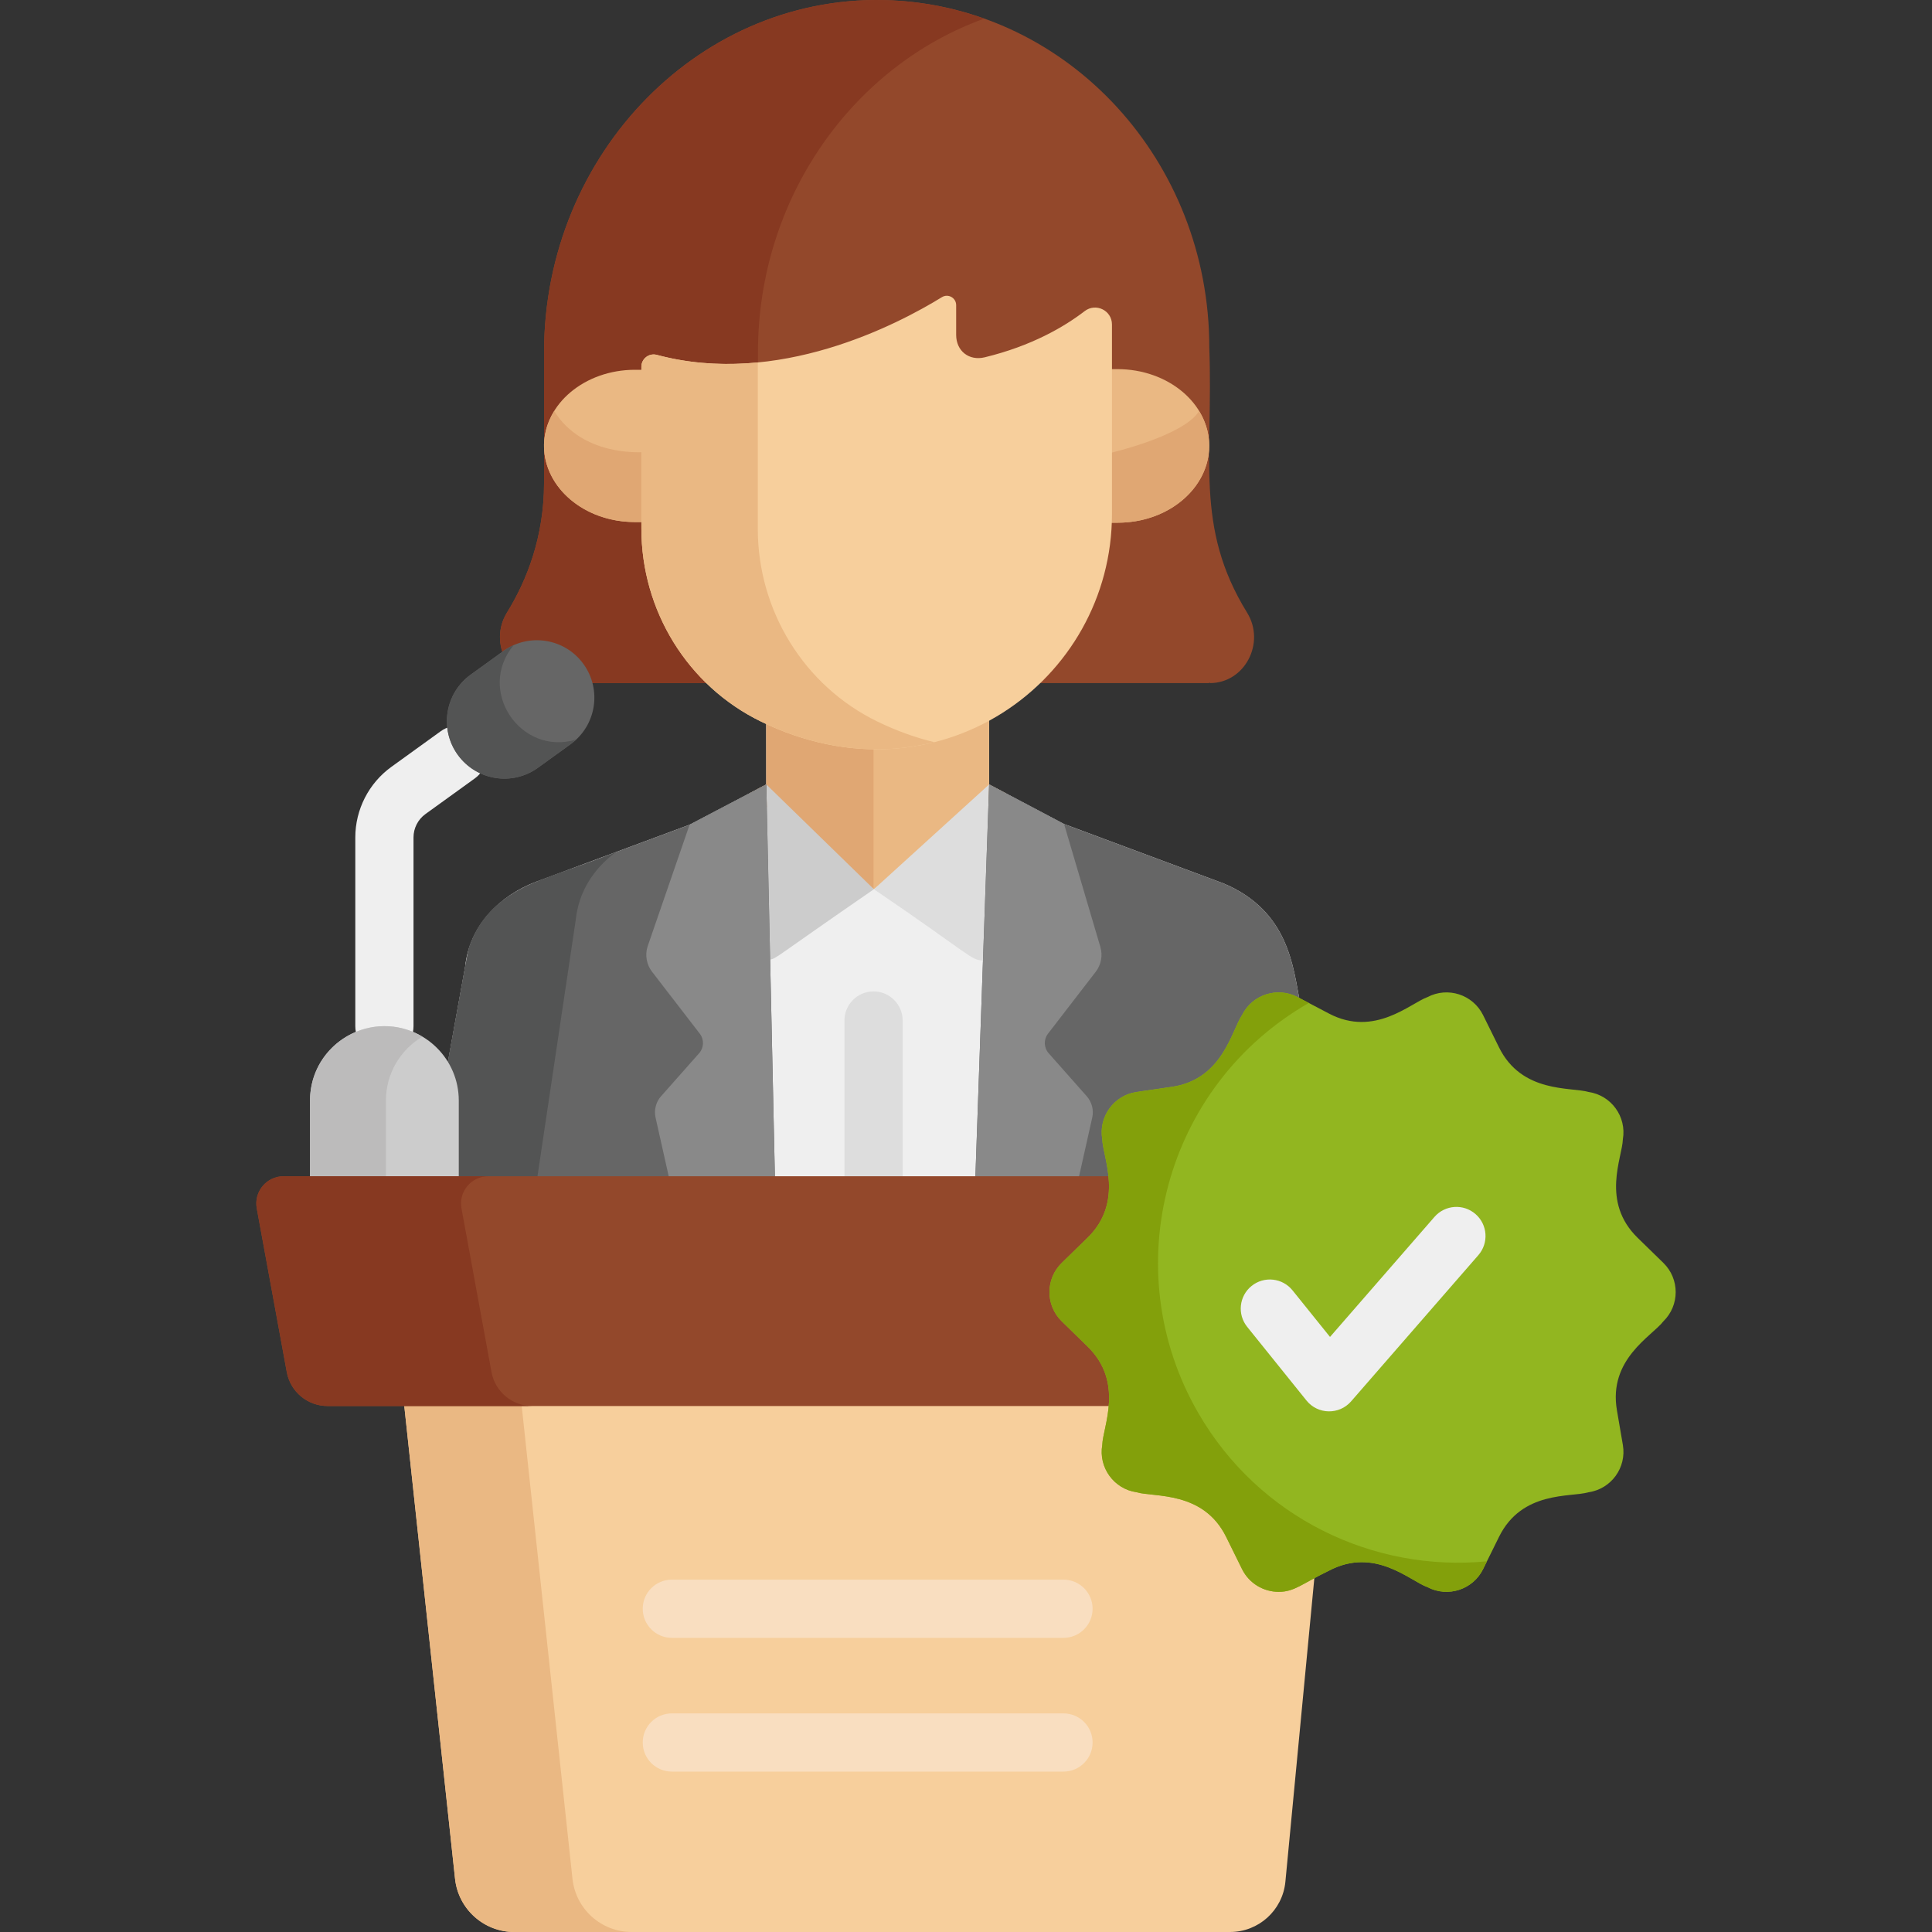 <?xml version="1.0" encoding="iso-8859-1"?>
<!-- Generator: Adobe Illustrator 19.0.0, SVG Export Plug-In . SVG Version: 6.00 Build 0)  -->
<svg version="1.1" id="Capa_1" xmlns="http://www.w3.org/2000/svg" xmlns:xlink="http://www.w3.org/1999/xlink" x="0px" y="0px"
	 viewBox="0 0 512 512" style="enable-background:new 0 0 512 512;" xml:space="preserve">
<rect x="0" y="0" width="512" height="512" fill="#333333" stroke="none"/>
<path style="fill:#EFEFEF;" d="M142.206,233.626c-9.651,3.604-17.81,11.535-18.952,22.641l-10.579,58.541h239.759l-7.915-49.113
	c-1.8-9.104-2.827-24.244-20.264-31.574l-42.266-15.745l-19.855-10.49v-20.995c-18.178,9.151-40.489,9.854-59.063,1.272
	l0.012,19.723l-20.334,10.672L142.206,233.626z"/>
<path style="fill:#EAB883;" d="M266.669,210.282L266.669,210.282l-4.535-2.396v-20.995c-18.178,9.151-40.489,9.854-59.063,1.272
	l0.012,19.723l-4.475,2.349v0.047l32.985,25.372L266.669,210.282z"/>
<path style="fill:#E0A773;" d="M200.649,211.852l30.85,23.73v-41.409c-9.757,0.062-19.522-1.895-28.428-6.01l0.012,19.723
	l-2.434,1.277V211.852z"/>
<path style="fill:#93482B;" d="M330.489,162.35c-13.985-22.679-8.936-40.864-10.014-70.323c0-49.371-37.228-89.651-83.969-91.927
	c-50.458-2.458-92.326,40.499-92.326,93.237v34.614c0,14.263-4.519,25.783-9.832,34.399c-4.972,8.063,0.647,18.675,9.832,18.675
	c34.404,0,129.995,0,176.294,0v-0.228l0.183,0.228C329.843,181.025,335.462,170.414,330.489,162.35z"/>
<path style="fill:#873921;" d="M191.038,162.35c5.314-8.616,9.832-20.137,9.832-34.399V93.337c0-40.877,25.155-75.871,59.965-88.402
	c-7.688-2.742-15.849-4.421-24.329-4.834c-50.458-2.458-92.325,40.499-92.325,93.237v34.614c0,14.263-4.519,25.783-9.832,34.399
	c-4.972,8.063,0.646,18.675,9.832,18.675c11.875,0,44.971,0,56.69,0C191.684,181.025,186.065,170.414,191.038,162.35z"/>
<g>
	<path style="fill:#EAB883;" d="M296.141,97.823h-1.824c0,13.277,0,31.365,0,40.7h1.824c13.422,0,24.303-9.11,24.303-20.351
		C320.444,106.933,309.563,97.823,296.141,97.823z"/>
	<path style="fill:#EAB883;" d="M170.083,97.997h-1.808c-13.307,0-24.094,9.032-24.094,20.175c0,11.144,10.788,20.177,24.094,20.177
		h1.808V97.997z"/>
</g>
<g>
	<path style="fill:#E0A773;" d="M294.317,120.013c0,7.21,0,13.92,0,18.51h1.824c18.277,0,29.833-16.202,21.642-29.605
		C313.759,115.503,294.459,119.98,294.317,120.013z"/>
	<path style="fill:#E0A773;" d="M146.867,108.917c-8.257,13.364,3.338,29.432,21.408,29.432h1.808v-18.51
		C169.827,119.78,154.323,120.987,146.867,108.917z"/>
</g>
<path style="fill:#DDDDDD;" d="M260.497,254.556l1.636-46.67l-30.541,27.768C257.649,253.36,257.089,254.361,260.497,254.556z"/>
<path style="fill:#666666;" d="M352.435,314.809l-7.915-49.113c-1.8-9.104-2.827-24.244-20.264-31.574l-42.266-15.745l-19.855-10.49
	l-3.749,106.922L352.435,314.809L352.435,314.809z"/>
<path style="fill:#CCCCCC;" d="M231.593,235.654l-28.51-27.768l1.016,46.438C206.121,253.759,204.708,254.193,231.593,235.654z"/>
<path style="fill:#666666;" d="M112.675,314.809h92.746l-2.339-106.922l-20.334,10.672l-40.542,15.068
	c-7.705,2.877-14.604,8.688-17.468,16.293C123.84,252.303,124.963,246.814,112.675,314.809z"/>
<path style="fill:#535454;" d="M163.179,225.832c-15.533,6.733-32.49,8.288-38.44,24.087c-0.898,2.384,0.225-3.105-12.063,64.889
	h29.3l10.579-70.881C153.309,236.582,156.99,230.499,163.179,225.832z"/>
<g>
	<path style="fill:#898989;" d="M285.275,314.809l4.178-18.631c0.451-2.013-0.091-4.12-1.458-5.665l-10.087-11.395
		c-1.294-1.462-1.368-3.636-0.176-5.183l12.647-16.405c1.44-1.868,1.897-4.313,1.229-6.575l-9.62-32.579l-19.855-10.49
		l-3.749,106.922h26.891V314.809z"/>
	<path style="fill:#898989;" d="M172.805,257.529l12.647,16.405c1.192,1.546,1.118,3.721-0.176,5.183l-10.087,11.395
		c-1.367,1.544-1.91,3.652-1.458,5.665l4.178,18.631h27.511l-2.339-106.922l-20.334,10.672l-11.173,32.396
		C170.908,253.216,171.365,255.661,172.805,257.529z"/>
</g>
<path style="fill:#F7CF9C;" d="M169.974,97.195v42.926c0,21.669,12.209,41.612,31.693,51.096
	c46.834,22.798,93.015-10.699,93.015-54.996c0-1.047,0-52.004,0-50.228c0-3.733-4.278-5.814-7.238-3.54
	c-5.407,4.154-14.029,9.21-26.476,12.235c-4.164,1.012-7.576-1.669-7.576-5.954v-7.867c0-1.943-2.126-3.133-3.781-2.114
	c-11.841,7.287-43.576,23.874-75.55,15.295C171.998,93.494,169.974,95.058,169.974,97.195z"/>
<path style="fill:#EAB883;" d="M232.516,191.217c-19.483-9.484-31.693-29.427-31.693-51.096V96.05
	c-8.601,0.838-17.671,0.437-26.762-2.003c-2.064-0.554-4.087,1.011-4.087,3.147v42.926c0,21.669,12.209,41.612,31.693,51.096
	c15.993,7.785,31.909,9.002,45.937,5.469C242.62,195.48,237.572,193.678,232.516,191.217z"/>
<path style="fill:#DDDDDD;" d="M231.499,262.734c-4.259,0-7.712,3.453-7.712,7.712v44.362h15.425v-44.362
	C239.212,266.186,235.758,262.734,231.499,262.734z"/>
<path style="fill:#EFEFEF;" d="M101.871,279.66c-4.259,0-7.712-3.453-7.712-7.712v-50.034c0-7.379,3.571-14.363,9.553-18.682
	l13.089-9.451c3.453-2.492,8.274-1.713,10.767,1.738c2.494,3.454,1.715,8.275-1.738,10.768l-13.088,9.45
	c-1.977,1.427-3.158,3.737-3.158,6.176v50.034C109.583,276.207,106.13,279.66,101.871,279.66z"/>
<path style="fill:#666666;" d="M121.314,200.034c-4.921-6.816-3.385-16.33,3.431-21.251l8.635-6.234
	c6.813-4.919,16.33-3.387,21.251,3.431c4.921,6.816,3.385,16.33-3.431,21.251l-8.635,6.234
	C135.747,208.388,126.234,206.848,121.314,200.034z"/>
<path style="fill:#535454;" d="M136.114,170.979c-2.443,1.087-3.117,1.959-11.369,7.805c-6.815,4.92-8.351,14.435-3.431,21.25
	c4.915,6.807,14.427,8.358,21.251,3.431c8.529-6.218,8.701-6.149,10.113-7.467C137.899,200.424,126.184,182.951,136.114,170.979z"/>
<path style="fill:#CCCCCC;" d="M121.581,314.809V291.66c0-10.886-8.825-19.711-19.711-19.711s-19.711,8.825-19.711,19.711v23.149
	H121.581z"/>
<path style="fill:#BCBBBB;" d="M111.927,274.729c-13.039-7.764-29.768,1.597-29.768,16.93v23.149h20.114v-23.149
	C102.273,284.451,106.154,278.166,111.927,274.729z"/>
<path style="fill:#F7CF9C;" d="M106.808,369.522l13.79,128.42c0.88,8.001,7.64,14.058,15.689,14.058h189.687
	c7.576,0,13.918-5.745,14.664-13.284l7.994-83.818l3.573-45.376C331.584,369.522,113.653,369.522,106.808,369.522z"/>
<path style="fill:#EAB883;" d="M151.717,497.943l-13.79-128.42h-31.119l13.79,128.42c0.88,8.001,7.64,14.057,15.689,14.057h31.119
	C159.357,512,152.597,505.943,151.717,497.943z"/>
<path style="fill:#93482B;" d="M289.464,350.177c-4.363-4.252-4.364-11.252,0-15.504c3.646-5.06,13.785-8.608,12.366-22.949H75.143
	c-4.506,0-7.91,4.085-7.097,8.517L76,363.615c0.955,5.209,5.496,8.993,10.792,8.993h215.105
	C303.051,358.859,293.163,355.207,289.464,350.177z"/>
<path style="fill:#873921;" d="M130.253,363.615l-7.954-43.375c-0.813-4.432,2.591-8.517,7.097-8.517H75.143
	c-4.506,0-7.91,4.084-7.097,8.517L76,363.615c0.955,5.209,5.495,8.993,10.792,8.993h54.253
	C135.749,372.607,131.209,368.824,130.253,363.615z"/>
<g>
	<path style="fill:#F9DEC0;" d="M281.836,434.046H178.044c-4.259,0-7.712-3.453-7.712-7.712c0-4.26,3.453-7.712,7.712-7.712h103.793
		c4.259,0,7.712,3.453,7.712,7.712C289.549,430.593,286.096,434.046,281.836,434.046z"/>
	<path style="fill:#F9DEC0;" d="M281.836,469.492H178.044c-4.259,0-7.712-3.453-7.712-7.712c0-4.26,3.453-7.712,7.712-7.712h103.793
		c4.259,0,7.712,3.453,7.712,7.712S286.096,469.492,281.836,469.492z"/>
</g>
<path style="fill:#92B620;" d="M440.802,334.672l-6.794-6.623c-9.842-9.591-4.061-21.291-3.931-26.124
	c1.028-5.994-3.072-11.666-9.113-12.543c-4.609-1.36-17.664,0.436-23.714-11.824l-4.207-8.524
	c-2.696-5.464-9.353-7.627-14.746-4.791c-4.528,1.608-14.009,10.722-26.109,4.36l-8.295-4.36
	c-5.319-2.795-12.017-0.739-14.746,4.791c-2.748,4.014-5.073,17.027-18.62,18.996l-9.3,1.352
	c-6.031,0.876-10.144,6.539-9.114,12.544c0.127,4.761,5.854,16.587-3.931,26.124l-6.794,6.623c-4.364,4.252-4.363,11.253,0,15.504
	l6.794,6.622c9.841,9.593,4.061,21.291,3.931,26.125c-1.03,6.006,3.084,11.668,9.114,12.544c4.601,1.357,17.663-0.435,23.713,11.824
	l4.207,8.524c1.922,3.894,5.803,6.041,9.723,6.041c4.184,0,6.112-2.122,13.317-5.61c12.18-6.405,21.446,2.704,26.109,4.36
	c5.384,2.83,12.044,0.683,14.746-4.791l4.207-8.524c6.084-12.33,19.009-10.436,23.714-11.824c6.03-0.876,10.144-6.538,9.113-12.544
	l-1.574-9.181c-2.326-13.564,9.268-19.63,12.3-23.567C445.165,345.924,445.165,338.924,440.802,334.672z"/>
<path style="fill:#EFEFEF;" d="M346.229,371.15l-15.713-19.52c-2.671-3.318-2.147-8.173,1.172-10.845
	c3.318-2.67,8.174-2.146,10.844,1.172l9.935,12.343l27.681-31.807c2.797-3.214,7.668-3.55,10.881-0.754s3.551,7.667,0.755,10.881
	l-33.73,38.757C354.907,374.993,349.244,374.896,346.229,371.15z"/>
<path style="fill:#83A00B;" d="M317.541,374.428c-21.93-37.984-8.953-86.711,29.308-108.632l-2.956-1.554
	c-5.319-2.795-12.017-0.739-14.746,4.791c-2.748,4.014-5.073,17.027-18.62,18.996l-9.3,1.352
	c-6.031,0.876-10.144,6.539-9.114,12.544c0.128,4.761,5.854,16.587-3.931,26.124l-6.794,6.623c-4.364,4.252-4.363,11.253,0,15.504
	l6.794,6.622c9.841,9.593,4.061,21.291,3.931,26.125c-1.03,6.006,3.084,11.668,9.114,12.544c4.601,1.357,17.663-0.436,23.713,11.824
	l4.207,8.524c1.922,3.894,5.803,6.041,9.723,6.041c4.184,0,6.112-2.122,13.317-5.61c12.18-6.405,21.446,2.704,26.109,4.36
	c5.384,2.83,12.044,0.683,14.746-4.791l1.013-2.052C364.01,416.68,333.618,402.275,317.541,374.428z"/>
<g>
</g>
<g>
</g>
<g>
</g>
<g>
</g>
<g>
</g>
<g>
</g>
<g>
</g>
<g>
</g>
<g>
</g>
<g>
</g>
<g>
</g>
<g>
</g>
<g>
</g>
<g>
</g>
<g>
</g>
</svg>
